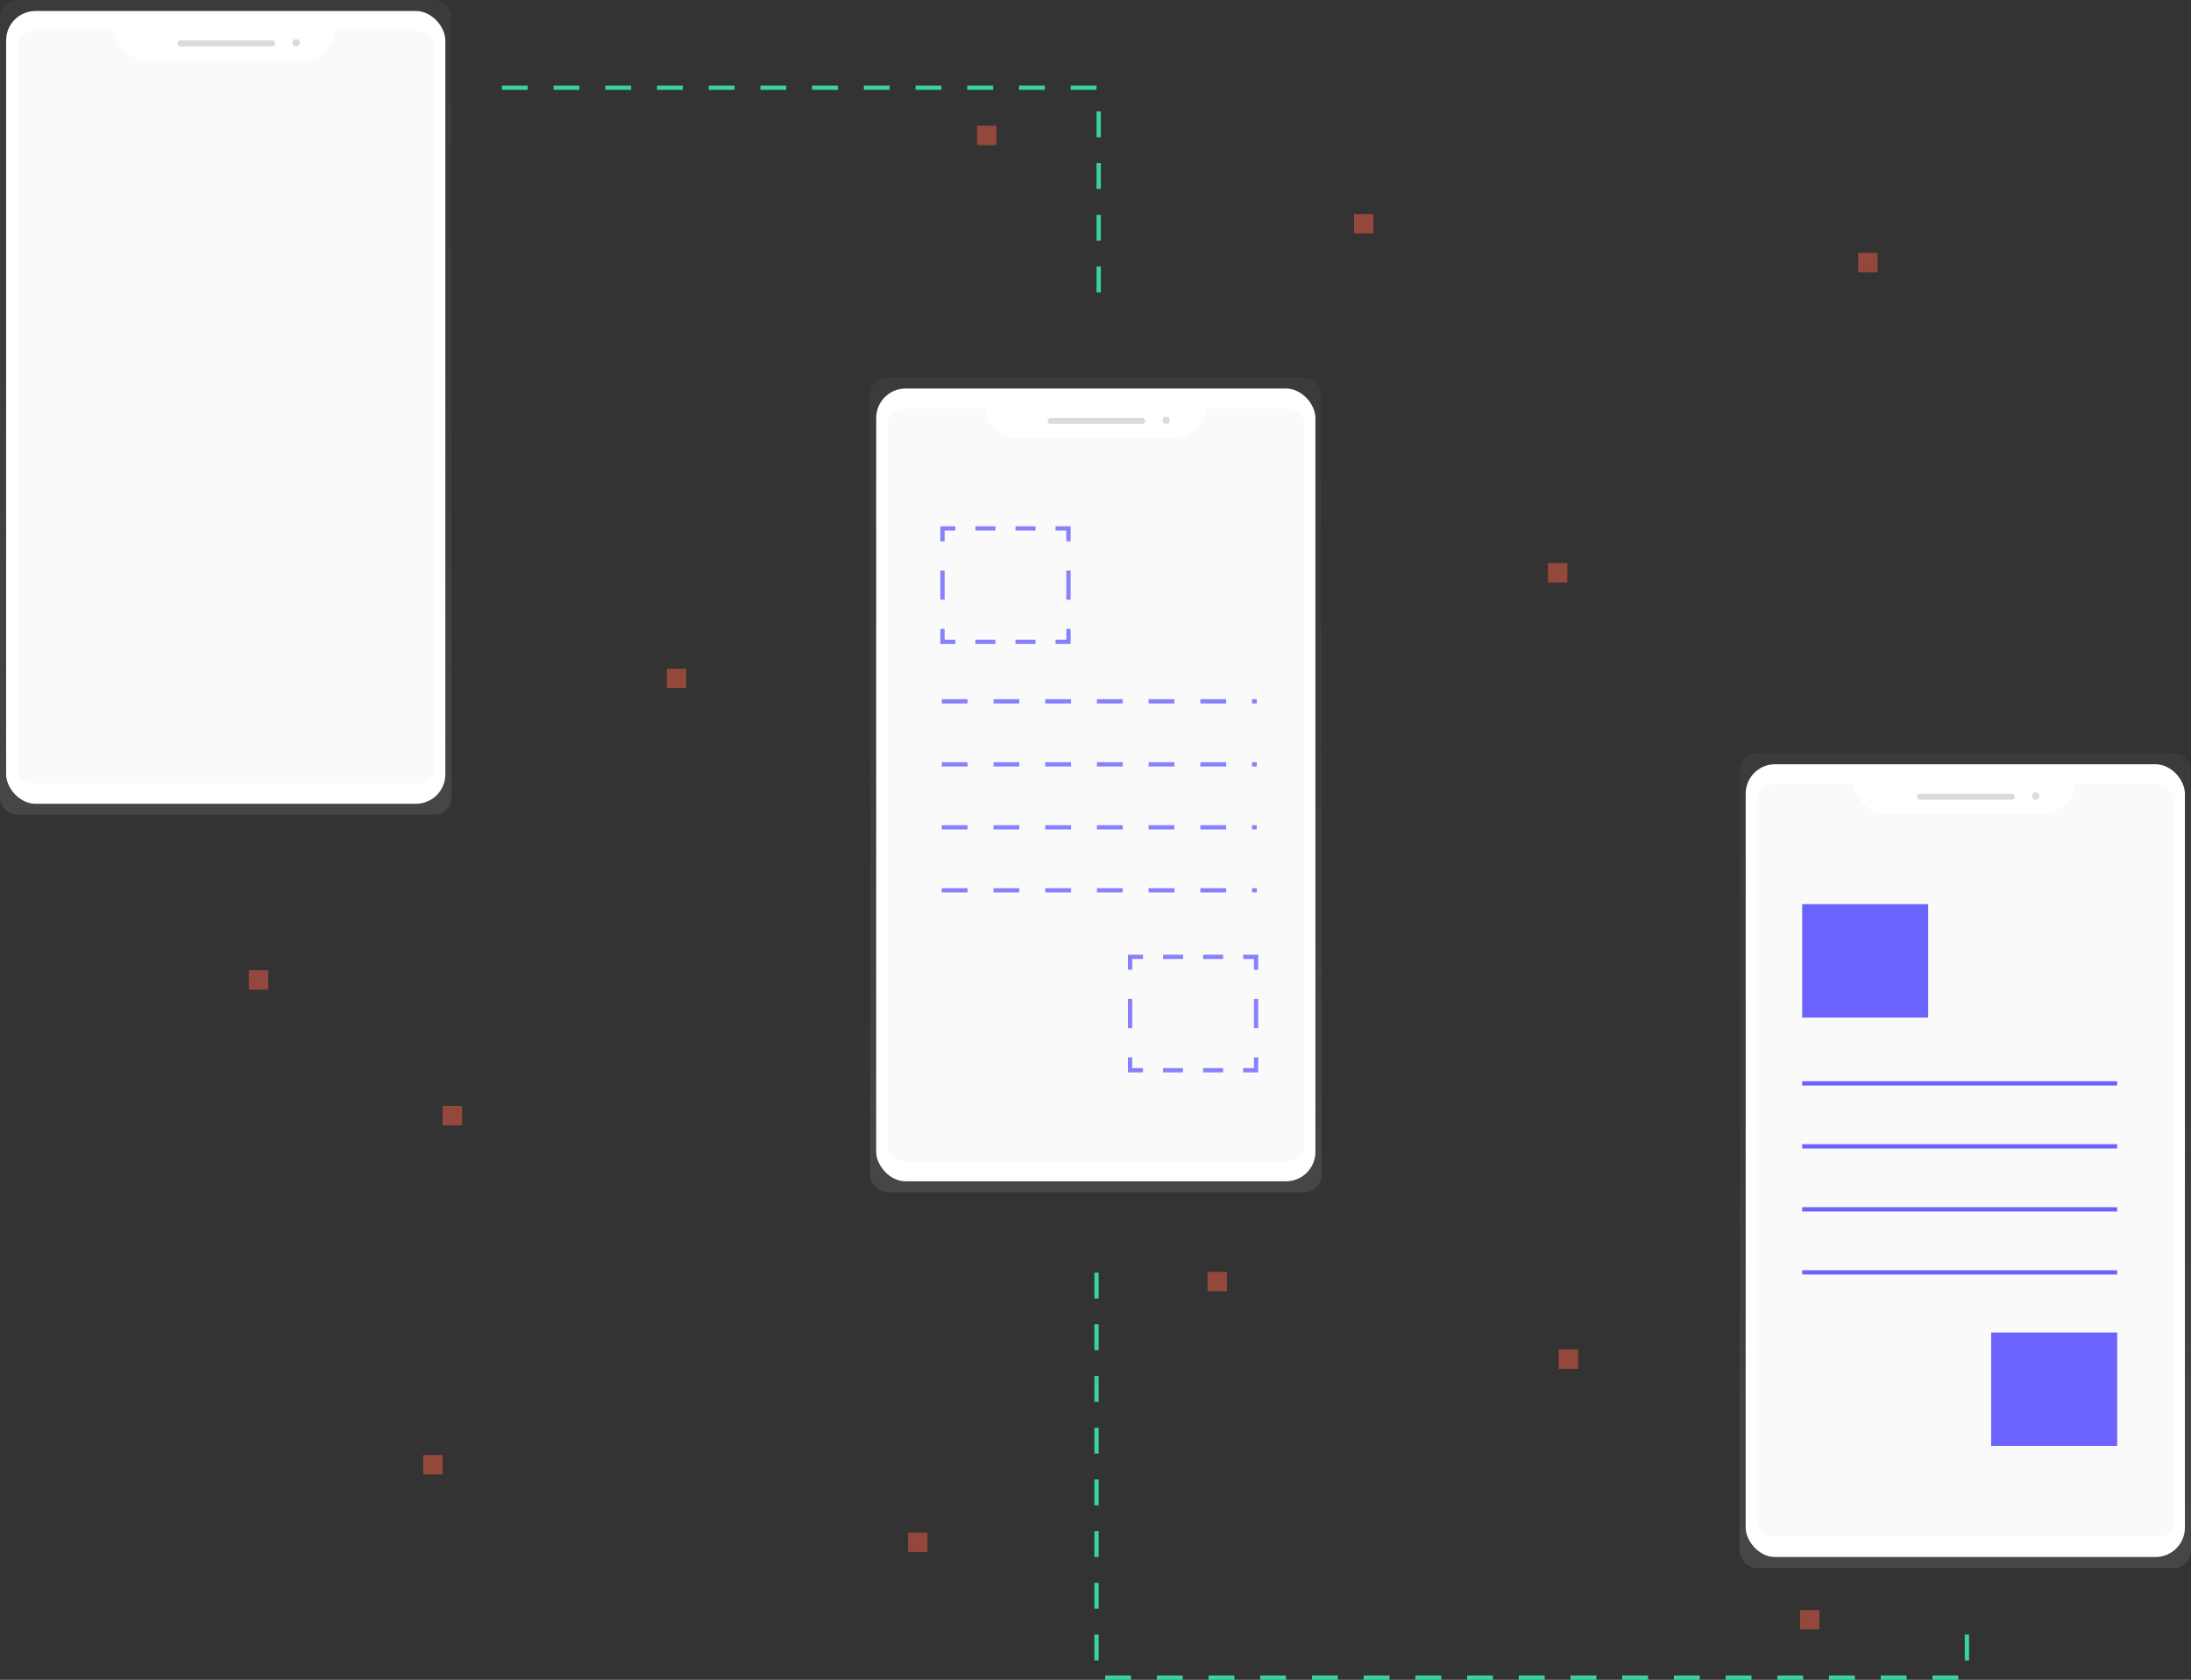<svg xmlns="http://www.w3.org/2000/svg" xmlns:xlink="http://www.w3.org/1999/xlink" id="945b7132-8e73-4adf-a4b9-6bcbaa5f7538" width="1016.95" height="779.71" data-name="Layer 1" viewBox="0 0 1016.95 779.71"><rect x="0" y="0" width="1016.95" height="779.71" fill="#333333" stroke="none"/><defs><linearGradient id="f2a8c623-59d2-4818-b55b-e57e9767e514" x1="196.28" x2="196.28" y1="438.84" y2="60.65" gradientTransform="translate(-91.51 -60.66)" gradientUnits="userSpaceOnUse"><stop offset="0" stop-color="gray" stop-opacity=".25"/><stop offset=".54" stop-color="gray" stop-opacity=".12"/><stop offset="1" stop-color="gray" stop-opacity=".1"/></linearGradient><linearGradient id="f68435eb-6090-4c29-82cb-c22589dfd1c9" x1="600.14" x2="600.14" y1="614.06" y2="235.88" xlink:href="#f2a8c623-59d2-4818-b55b-e57e9767e514"/><linearGradient id="4eed950e-2415-43cc-9759-afeb007b071d" x1="1003.72" x2="1003.72" y1="788.45" y2="410.27" xlink:href="#f2a8c623-59d2-4818-b55b-e57e9767e514"/></defs><title>design process</title><rect width="209.52" height="378.19" fill="url(#f2a8c623-59d2-4818-b55b-e57e9767e514)" rx="7.96" ry="7.96"/><rect width="203.86" height="367.97" x="2.84" y="5.11" fill="#fff" rx="13.64" ry="13.64"/><path fill="#fafafa" d="M247.5,75A16.53,16.53,0,0,1,231.21,89H160.8A16.53,16.53,0,0,1,144.51,75h-37.3a7.74,7.74,0,0,0-7.74,7.74v334a7.74,7.74,0,0,0,7.74,7.74H285.36a7.74,7.74,0,0,0,7.74-7.74v-334A7.74,7.74,0,0,0,285.37,75Z" transform="translate(-91.52 -60.64)"/><rect width="45.43" height="2.84" x="82.34" y="18.74" fill="#dbdbdb" rx="1.42" ry="1.42"/><circle cx="137.42" cy="19.88" r="1.7" fill="#dbdbdb"/><rect width="209.52" height="378.19" x="403.86" y="175.23" fill="url(#f68435eb-6090-4c29-82cb-c22589dfd1c9)" rx="7.96" ry="7.96"/><rect width="203.86" height="367.97" x="406.69" y="180.34" fill="#fff" rx="13.64" ry="13.64"/><path fill="#fafafa" d="M651.36,250.21a16.53,16.53,0,0,1-16.29,14.06H564.66a16.53,16.53,0,0,1-16.29-14.06h-37.3a7.74,7.74,0,0,0-7.74,7.74V592a7.74,7.74,0,0,0,7.74,7.74H689.21A7.74,7.74,0,0,0,697,592V258a7.74,7.74,0,0,0-7.74-7.74Z" transform="translate(-91.52 -60.64)"/><rect width="45.43" height="2.84" x="486.19" y="193.97" fill="#dbdbdb" rx="1.42" ry="1.42"/><circle cx="541.27" cy="195.11" r="1.7" fill="#dbdbdb"/><g opacity=".8"><polyline fill="none" stroke="#6c63ff" stroke-miterlimit="10" stroke-width="2" points="495.93 291.91 495.93 297.91 489.93 297.91"/><line x1="480.63" x2="448.09" y1="297.91" y2="297.91" fill="none" stroke="#6c63ff" stroke-dasharray="9.3 9.3" stroke-miterlimit="10" stroke-width="2"/><polyline fill="none" stroke="#6c63ff" stroke-miterlimit="10" stroke-width="2" points="443.45 297.91 437.45 297.91 437.45 291.91"/><line x1="437.45" x2="437.45" y1="278.37" y2="258.05" fill="none" stroke="#6c63ff" stroke-dasharray="13.55 13.55" stroke-miterlimit="10" stroke-width="2"/><polyline fill="none" stroke="#6c63ff" stroke-miterlimit="10" stroke-width="2" points="437.45 251.28 437.45 245.28 443.45 245.28"/><line x1="452.74" x2="485.28" y1="245.28" y2="245.28" fill="none" stroke="#6c63ff" stroke-dasharray="9.3 9.3" stroke-miterlimit="10" stroke-width="2"/><polyline fill="none" stroke="#6c63ff" stroke-miterlimit="10" stroke-width="2" points="489.93 245.28 495.93 245.28 495.93 251.28"/><line x1="495.93" x2="495.93" y1="264.82" y2="285.14" fill="none" stroke="#6c63ff" stroke-dasharray="13.55 13.55" stroke-miterlimit="10" stroke-width="2"/></g><g opacity=".8"><polyline fill="none" stroke="#6c63ff" stroke-miterlimit="10" stroke-width="2" points="583.01 490.77 583.01 496.77 577.01 496.77"/><line x1="567.71" x2="535.17" y1="496.77" y2="496.77" fill="none" stroke="#6c63ff" stroke-dasharray="9.3 9.3" stroke-miterlimit="10" stroke-width="2"/><polyline fill="none" stroke="#6c63ff" stroke-miterlimit="10" stroke-width="2" points="530.52 496.77 524.52 496.77 524.52 490.77"/><line x1="524.53" x2="524.53" y1="477.22" y2="456.9" fill="none" stroke="#6c63ff" stroke-dasharray="13.55 13.55" stroke-miterlimit="10" stroke-width="2"/><polyline fill="none" stroke="#6c63ff" stroke-miterlimit="10" stroke-width="2" points="524.52 450.13 524.52 444.13 530.52 444.13"/><line x1="539.82" x2="572.36" y1="444.13" y2="444.13" fill="none" stroke="#6c63ff" stroke-dasharray="9.3 9.3" stroke-miterlimit="10" stroke-width="2"/><polyline fill="none" stroke="#6c63ff" stroke-miterlimit="10" stroke-width="2" points="577.01 444.13 583.01 444.13 583.01 450.13"/><line x1="583.01" x2="583.01" y1="463.68" y2="483.99" fill="none" stroke="#6c63ff" stroke-dasharray="13.55 13.55" stroke-miterlimit="10" stroke-width="2"/></g><g opacity=".8"><line x1="437.12" x2="583.34" y1="325.53" y2="325.53" fill="none" stroke="#6c63ff" stroke-dasharray="12" stroke-miterlimit="10" stroke-width="2"/><line x1="437.12" x2="583.34" y1="354.78" y2="354.78" fill="none" stroke="#6c63ff" stroke-dasharray="12" stroke-miterlimit="10" stroke-width="2"/><line x1="437.12" x2="583.34" y1="384.02" y2="384.02" fill="none" stroke="#6c63ff" stroke-dasharray="12" stroke-miterlimit="10" stroke-width="2"/><line x1="437.12" x2="583.34" y1="413.26" y2="413.26" fill="none" stroke="#6c63ff" stroke-dasharray="12" stroke-miterlimit="10" stroke-width="2"/></g><rect width="209.52" height="378.19" x="807.43" y="349.63" fill="url(#4eed950e-2415-43cc-9759-afeb007b071d)" rx="7.96" ry="7.96"/><rect width="203.86" height="367.97" x="810.26" y="354.74" fill="#fff" rx="13.64" ry="13.64"/><path fill="#fafafa" d="M1054.93,424.61a16.53,16.53,0,0,1-16.29,14.06H968.23a16.53,16.53,0,0,1-16.29-14.06h-37.3a7.74,7.74,0,0,0-7.74,7.74v334a7.74,7.74,0,0,0,7.74,7.74h178.15a7.74,7.74,0,0,0,7.74-7.74v-334a7.74,7.74,0,0,0-7.74-7.74Z" transform="translate(-91.52 -60.64)"/><rect width="45.43" height="2.84" x="889.76" y="368.37" fill="#dbdbdb" rx="1.42" ry="1.42"/><circle cx="944.84" cy="369.51" r="1.7" fill="#dbdbdb"/><rect width="58.49" height="52.64" x="836.47" y="419.68" fill="#6c63ff"/><rect width="58.49" height="52.64" x="924.2" y="618.53" fill="#6c63ff"/><line x1="836.47" x2="982.68" y1="502.86" y2="502.86" fill="none" stroke="#6c63ff" stroke-miterlimit="10" stroke-width="2"/><line x1="836.47" x2="982.68" y1="532.1" y2="532.1" fill="none" stroke="#6c63ff" stroke-miterlimit="10" stroke-width="2"/><line x1="836.47" x2="982.68" y1="561.34" y2="561.34" fill="none" stroke="#6c63ff" stroke-miterlimit="10" stroke-width="2"/><line x1="836.47" x2="982.68" y1="590.59" y2="590.59" fill="none" stroke="#6c63ff" stroke-miterlimit="10" stroke-width="2"/><polyline fill="none" stroke="#3ad29f" stroke-dasharray="12" stroke-miterlimit="10" stroke-width="2" points="232.95 40.71 509.95 40.71 509.95 142.71"/><polyline fill="none" stroke="#3ad29f" stroke-dasharray="12" stroke-miterlimit="10" stroke-width="2" points="508.95 590.71 508.95 778.71 912.95 778.71 912.95 746.71"/><rect width="9" height="9" x="205.48" y="513.36" fill="#f55f44" opacity=".5"/><rect width="9" height="9" x="453.48" y="58.36" fill="#f55f44" opacity=".5"/><rect width="9" height="9" x="115.48" y="450.36" fill="#f55f44" opacity=".5"/><rect width="9" height="9" x="196.48" y="675.36" fill="#f55f44" opacity=".5"/><rect width="9" height="9" x="421.48" y="711.36" fill="#f55f44" opacity=".5"/><rect width="9" height="9" x="309.48" y="310.36" fill="#f55f44" opacity=".5"/><rect width="9" height="9" x="723.48" y="626.36" fill="#f55f44" opacity=".5"/><rect width="9" height="9" x="718.48" y="261.36" fill="#f55f44" opacity=".5"/><rect width="9" height="9" x="560.48" y="590.36" fill="#f55f44" opacity=".5"/><rect width="9" height="9" x="862.48" y="117.36" fill="#f55f44" opacity=".5"/><rect width="9" height="9" x="628.48" y="99.36" fill="#f55f44" opacity=".5"/><rect width="9" height="9" x="835.48" y="747.36" fill="#f55f44" opacity=".5"/></svg>